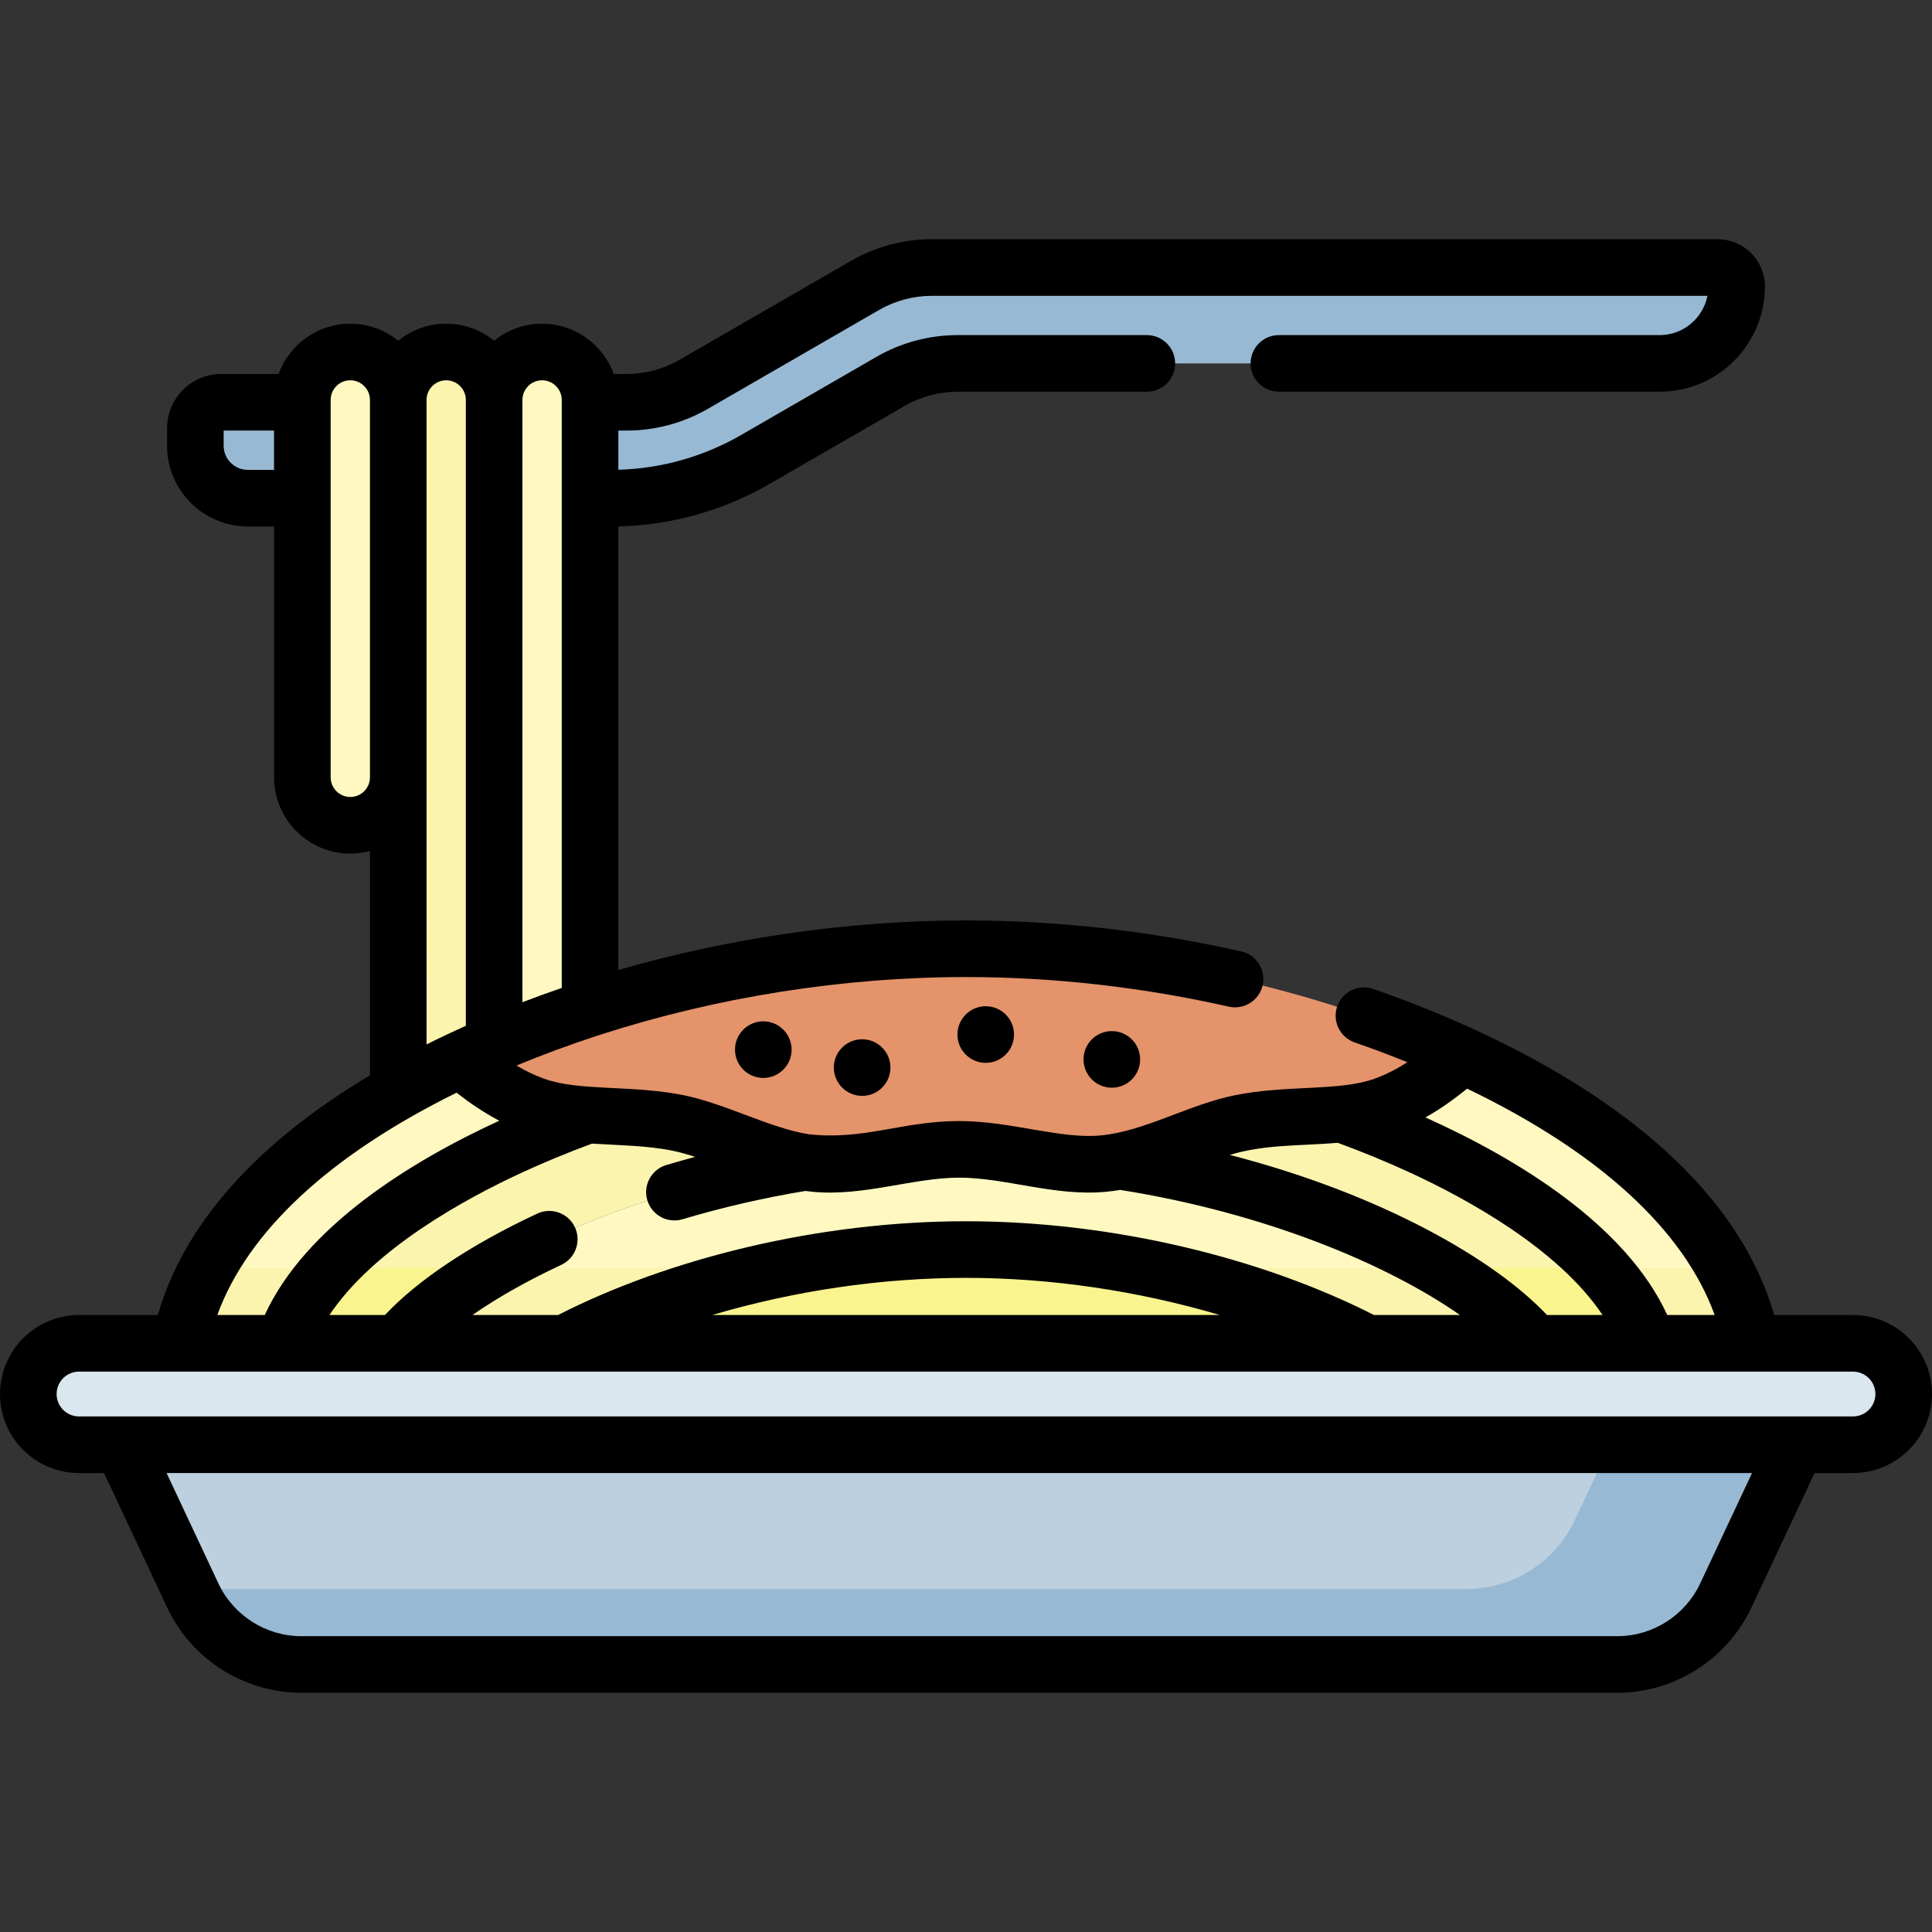 <svg id="Capa_1" enable-background="new 0 0 512 512" height="512" viewBox="0 0 512 512" width="512" xmlns="http://www.w3.org/2000/svg"><rect x="0" y="0" width="512" height="512" fill="#333333" stroke="none"/><g><path d="m491.061 382.871h-470.122c-7.422 0-13.439-6.017-13.439-13.439 0-7.422 6.017-13.439 13.439-13.439h470.121c7.422 0 13.439 6.017 13.439 13.439.001 7.422-6.016 13.439-13.438 13.439z" fill="#dae7ef"/><path d="m428.599 441.106h-348.746c-12.31 0-23.511-7.115-28.743-18.258l-18.772-39.978h443.775l-18.772 39.978c-5.232 11.143-16.433 18.258-28.742 18.258z" fill="#bcd0df"/><path d="m426.722 382.871-9.381 19.978c-5.232 11.143-16.433 18.258-28.743 18.258h-338.306l.818 1.742c5.232 11.143 16.433 18.258 28.743 18.258h348.746c12.31 0 23.511-7.115 28.743-18.258l18.771-39.978z" fill="#98b9d3"/><path d="m179.579 297.576c11.729 2.35 23.481 9.604 36.628 10.808 12.129 1.11 25.024-3.794 38.019-3.794 12.997 0 25.893 4.903 38.024 3.793 13.145-1.203 24.895-8.457 36.622-10.807 13.299-2.665 27.022-.728 37.924-4.643 8.381-3.01 14.982-8.213 20.885-13.247-39.616-18.223-86.361-28.256-131.681-28.256-45.477 0-92.388 10.103-132.09 28.446-.631.291-1.257.584-1.88.877 5.583 4.69 11.835 9.382 19.625 12.18 10.901 3.915 24.624 1.978 37.924 4.643z" fill="#e4936b"/><path d="m346.136 348.551c-27.643-11.224-59.655-17.405-90.137-17.405s-62.494 6.181-90.137 17.405c-6.102 2.478-11.476 4.994-16.153 7.441h212.58c-4.677-2.448-10.05-4.964-16.153-7.441z" fill="#fbf4af"/><path d="m388.09 279.875c-.136-.063-.273-.125-.41-.188-5.902 5.033-12.503 10.237-20.885 13.247-3.504 1.258-7.299 1.912-11.278 2.309 7.349 2.637 14.51 5.56 21.429 8.756 19.907 9.197 51.422 27.215 59.825 51.994h27.485c-5.725-29.487-31.764-55.605-76.166-76.118z" fill="#fff9c1"/><path d="m141.654 292.933c-7.79-2.798-14.042-7.49-19.625-12.18-43.257 20.378-68.642 46.172-74.286 75.239h27.485c8.404-24.779 39.918-42.797 59.825-51.994 6.706-3.098 13.64-5.939 20.752-8.512-5.027-.364-9.812-.995-14.151-2.553z" fill="#fff9c1"/><path d="m179.579 297.576c-8.007-1.604-16.167-1.541-23.773-2.09-7.112 2.573-14.046 5.414-20.752 8.512-19.907 9.197-51.422 27.215-59.825 51.994h30.182c14.722-17.903 56.379-39.653 107.945-47.964-12.009-1.879-22.903-8.273-33.777-10.452z" fill="#fbf4af"/><path d="m376.946 303.998c-6.919-3.197-14.08-6.119-21.429-8.756-8.401.837-17.621.526-26.646 2.334-10.363 2.076-20.742 7.982-32.087 10.158 52.423 8.082 94.907 30.14 109.806 48.257h30.182c-8.405-24.779-39.919-42.797-59.826-51.993z" fill="#fbf4af"/><path d="m296.783 307.734c-1.494.287-3.005.509-4.534.649-12.131 1.11-25.027-3.793-38.024-3.793-12.995 0-25.889 4.904-38.019 3.794-.958-.088-1.909-.208-2.853-.355-51.566 8.311-93.223 30.061-107.945 47.964h44.3c4.677-2.447 10.051-4.963 16.153-7.441 27.643-11.224 59.655-17.405 90.137-17.405s62.494 6.181 90.137 17.405c6.102 2.478 11.476 4.994 16.153 7.441h44.3c-14.898-18.119-57.382-40.177-109.805-48.259z" fill="#fff9c1"/><path d="m165.863 348.551c-6.102 2.478-11.476 4.994-16.153 7.441h212.58c-4.677-2.447-10.051-4.963-16.153-7.441-13.282-5.393-27.572-9.621-42.216-12.559h-95.842c-14.645 2.938-28.935 7.166-42.216 12.559z" fill="#f9f48e"/><path d="m436.771 355.992h27.485c-1.332-6.858-3.763-13.534-7.268-20h-32.694c5.562 6.051 10.013 12.735 12.477 20z" fill="#fbf4af"/><path d="m55.011 335.992c-3.505 6.466-5.936 13.142-7.268 20h27.485c2.464-7.265 6.915-13.949 12.477-20z" fill="#fbf4af"/><path d="m87.705 335.992c-5.562 6.051-10.013 12.735-12.477 20h30.182c5.293-6.437 14.069-13.372 25.536-20z" fill="#f9f48e"/><path d="m406.589 355.992h30.182c-2.464-7.265-6.915-13.949-12.477-20h-43.24c11.466 6.628 20.242 13.563 25.535 20z" fill="#f9f48e"/><path d="m346.136 348.551c6.102 2.478 11.476 4.994 16.153 7.441h44.3c-5.293-6.437-14.069-13.372-25.536-20h-77.133c14.645 2.938 28.935 7.166 42.216 12.559z" fill="#fbf4af"/><path d="m165.863 348.551c13.282-5.393 27.572-9.621 42.216-12.559h-77.133c-11.467 6.628-20.242 13.563-25.536 20h44.3c4.677-2.448 10.05-4.964 16.153-7.441z" fill="#fbf4af"/><path d="m92.835 218.706c-7.017 0-12.706-5.689-12.706-12.706v-100.012c0-7.017 5.689-12.706 12.706-12.706 7.017 0 12.706 5.689 12.706 12.706v100.012c0 7.017-5.688 12.706-12.706 12.706z" fill="#fff9c1"/><path d="m156.365 267.214v-161.226c0-7.017-5.689-12.706-12.706-12.706s-12.706 5.689-12.706 12.706v170.752c8.219-3.524 16.713-6.705 25.412-9.526z" fill="#fff9c1"/><path d="m122.029 280.753c.623-.293 1.25-.586 1.88-.877 2.324-1.073 4.672-2.119 7.043-3.135v-170.753c0-7.017-5.688-12.706-12.706-12.706s-12.706 5.689-12.706 12.706v183.281c5.171-2.933 10.668-5.774 16.489-8.516z" fill="#fbf4af"/><path d="m80.129 106.604h-21.484c-3.796 0-6.874 3.077-6.874 6.874v4.648c0 7.671 6.219 13.89 13.89 13.89h14.469v-25.412z" fill="#98b9d3"/><path d="m455.217 70.894h-208.247c-6.235 0-12.361 1.641-17.761 4.759l-45.366 26.192c-5.4 3.118-11.526 4.759-17.761 4.759h-9.718v25.412h5.628c13.375 0 26.515-3.521 38.099-10.209l35.926-20.742c5.4-3.118 11.526-4.759 17.762-4.759h186.049c11.267 0 20.4-9.134 20.4-20.4.001-2.768-2.243-5.012-5.011-5.012z" fill="#98b9d3"/><path d="m491.061 348.492h-20.895c-8.369-29.387-35.5-55.362-78.93-75.426-.075-.035-.151-.068-.227-.1-.064-.032-.129-.063-.195-.094-8.599-3.956-17.648-7.587-26.896-10.792-3.918-1.356-8.187.718-9.543 4.631-1.355 3.914.717 8.187 4.631 9.543 4.726 1.637 9.393 3.391 13.968 5.245-2.692 1.724-5.589 3.253-8.713 4.375-9.379 3.368-23.093 1.589-36.862 4.348-12.526 2.508-24.004 9.609-35.832 10.691-10.567.969-23.807-3.824-37.34-3.824-15.135 0-25.273 5.158-40.003 3.483-10.405-1.698-21.984-8.111-33.17-10.351-13.727-2.75-27.489-.981-36.863-4.349-2.601-.934-5.024-2.134-7.307-3.497 7.004-2.908 14.205-5.562 21.556-7.953.167-.048.331-.101.493-.16 30.854-9.98 64.335-15.334 97.069-15.334 23.139 0 46.571 2.638 69.647 7.841 4.041.906 8.055-1.625 8.966-5.667.911-4.04-1.626-8.055-5.667-8.966-24.156-5.446-48.699-8.208-72.946-8.208-30.92 0-62.496 4.567-92.135 13.143v-117.576c14.027-.315 27.81-4.169 39.977-11.192l35.926-20.742c4.255-2.456 9.1-3.755 14.012-3.755h50.141c4.143 0 7.5-3.357 7.5-7.5s-3.357-7.5-7.5-7.5h-50.141c-7.542 0-14.98 1.993-21.512 5.765l-35.926 20.742c-9.889 5.709-21.079 8.866-32.477 9.178v-10.386h2.217c7.542 0 14.98-1.993 21.512-5.765l45.365-26.191c4.254-2.456 9.099-3.754 14.012-3.754h205.517c-1.162 5.927-6.396 10.411-12.658 10.411h-100.912c-4.143 0-7.5 3.357-7.5 7.5s3.357 7.5 7.5 7.5h100.909c15.384 0 27.899-12.516 27.899-27.899 0-6.899-5.612-12.512-12.512-12.512h-208.245c-7.543 0-14.981 1.993-21.512 5.764l-45.365 26.191c-4.255 2.456-9.1 3.755-14.012 3.755h-3.425c-2.821-7.763-10.273-13.322-18.998-13.322-4.81 0-9.233 1.69-12.706 4.506-7.407-6.006-17.994-6.015-25.412 0-3.474-2.816-7.896-4.506-12.706-4.506-8.726 0-16.176 5.56-18.997 13.322h-15.193c-7.926 0-14.373 6.448-14.373 14.374v4.647c0 11.795 9.596 21.391 21.39 21.391h6.969v66.483c0 11.142 9.063 20.206 20.205 20.206 1.799 0 3.544-.237 5.206-.68v59.449c-30.227 18.025-49.41 39.657-56.208 63.517h-20.895c-11.545 0-20.939 9.394-20.939 20.94s9.394 20.938 20.939 20.938h6.634l16.747 35.666c6.438 13.711 20.386 22.569 35.532 22.569h348.746c15.146 0 29.094-8.858 35.532-22.569l16.747-35.666h10.183c11.546 0 20.939-9.393 20.939-20.938s-9.393-20.94-20.938-20.94zm-36.652 0h-12.568c-11.043-24.022-39.974-41.525-64.081-52.365 4.125-2.311 7.762-4.972 11.047-7.621 34.954 16.84 57.385 37.39 65.602 59.986zm-99.883-45.631c6.617 2.421 13.094 5.09 19.273 7.946 14.905 6.885 39.182 20.131 50.889 37.686h-14.721c-13.816-14.679-43.779-32.038-84.059-42.431 9.404-2.836 18.398-2.349 28.618-3.201zm-170.311 3.727c-2.559.683-5.102 1.401-7.625 2.153-3.97 1.183-6.229 5.359-5.046 9.329 1.179 3.959 5.35 6.233 9.329 5.046 10.582-3.153 21.527-5.675 32.549-7.5.694.092 1.394.171 2.101.236 13.431 1.231 26.531-3.763 38.702-3.763 12.167 0 25.264 4.992 38.707 3.762 1.337-.123 2.65-.296 3.942-.512 38.385 6.099 70.775 19.683 90.024 33.152h-22.789c-29.443-14.994-68.998-24.846-108.111-24.846-39.036 0-78.611 9.821-108.112 24.846h-22.685c6.584-4.576 14.596-9.118 23.53-13.281 3.754-1.749 5.38-6.211 3.63-9.966-1.749-3.754-6.213-5.379-9.966-3.63-17.536 8.171-31.697 17.617-40.372 26.877h-14.712c11.707-17.554 35.983-30.8 50.887-37.686 6-2.772 12.281-5.37 18.691-7.732 7.054.441 14.399.49 21.216 1.855 1.987.4 4.023.977 6.11 1.66zm139.033 41.904h-134.497c21.601-6.404 44.848-9.846 67.249-9.846 22.4 0 45.647 3.443 67.248 9.846zm-179.589-247.71c2.871 0 5.206 2.335 5.206 5.206v155.825c-3.507 1.205-6.98 2.467-10.412 3.786v-159.611c0-2.871 2.335-5.206 5.206-5.206zm-77.998 23.735c-3.523 0-6.39-2.867-6.39-6.391v-4.021h13.359v10.412zm27.174 86.689c-2.87 0-5.205-2.335-5.205-5.206v-100.012c0-2.871 2.335-5.206 5.205-5.206 2.871 0 5.206 2.335 5.206 5.206v100.012c0 2.871-2.335 5.206-5.206 5.206zm20.206-105.218c0-2.871 2.335-5.206 5.206-5.206s5.206 2.335 5.206 5.206v165.853c-3.439 1.545-6.927 3.195-10.412 4.941zm7.957 183.589c3.346 2.612 7.095 5.217 11.323 7.423-23.404 10.748-51.354 27.981-62.162 51.492h-12.568c8.046-22.109 29.721-42.285 63.407-58.915zm329.555 130.084c-3.978 8.471-12.596 13.944-21.954 13.944h-348.746c-9.358 0-17.977-5.474-21.954-13.944l-13.754-29.291h420.161zm40.508-44.291h-14.828c-.071-.001-.142-.001-.213 0h-455.081c-3.275 0-5.939-2.664-5.939-5.938 0-3.275 2.664-5.939 5.939-5.939h470.121c3.275 0 5.939 2.664 5.939 5.939.001 3.274-2.663 5.938-5.938 5.938z"/><circle cx="294.647" cy="280.752" r="7.5"/><circle cx="261.226" cy="274.165" r="7.5"/><circle cx="228.476" cy="282.918" r="7.5"/><circle cx="202.282" cy="278.165" r="7.5"/></g></svg>